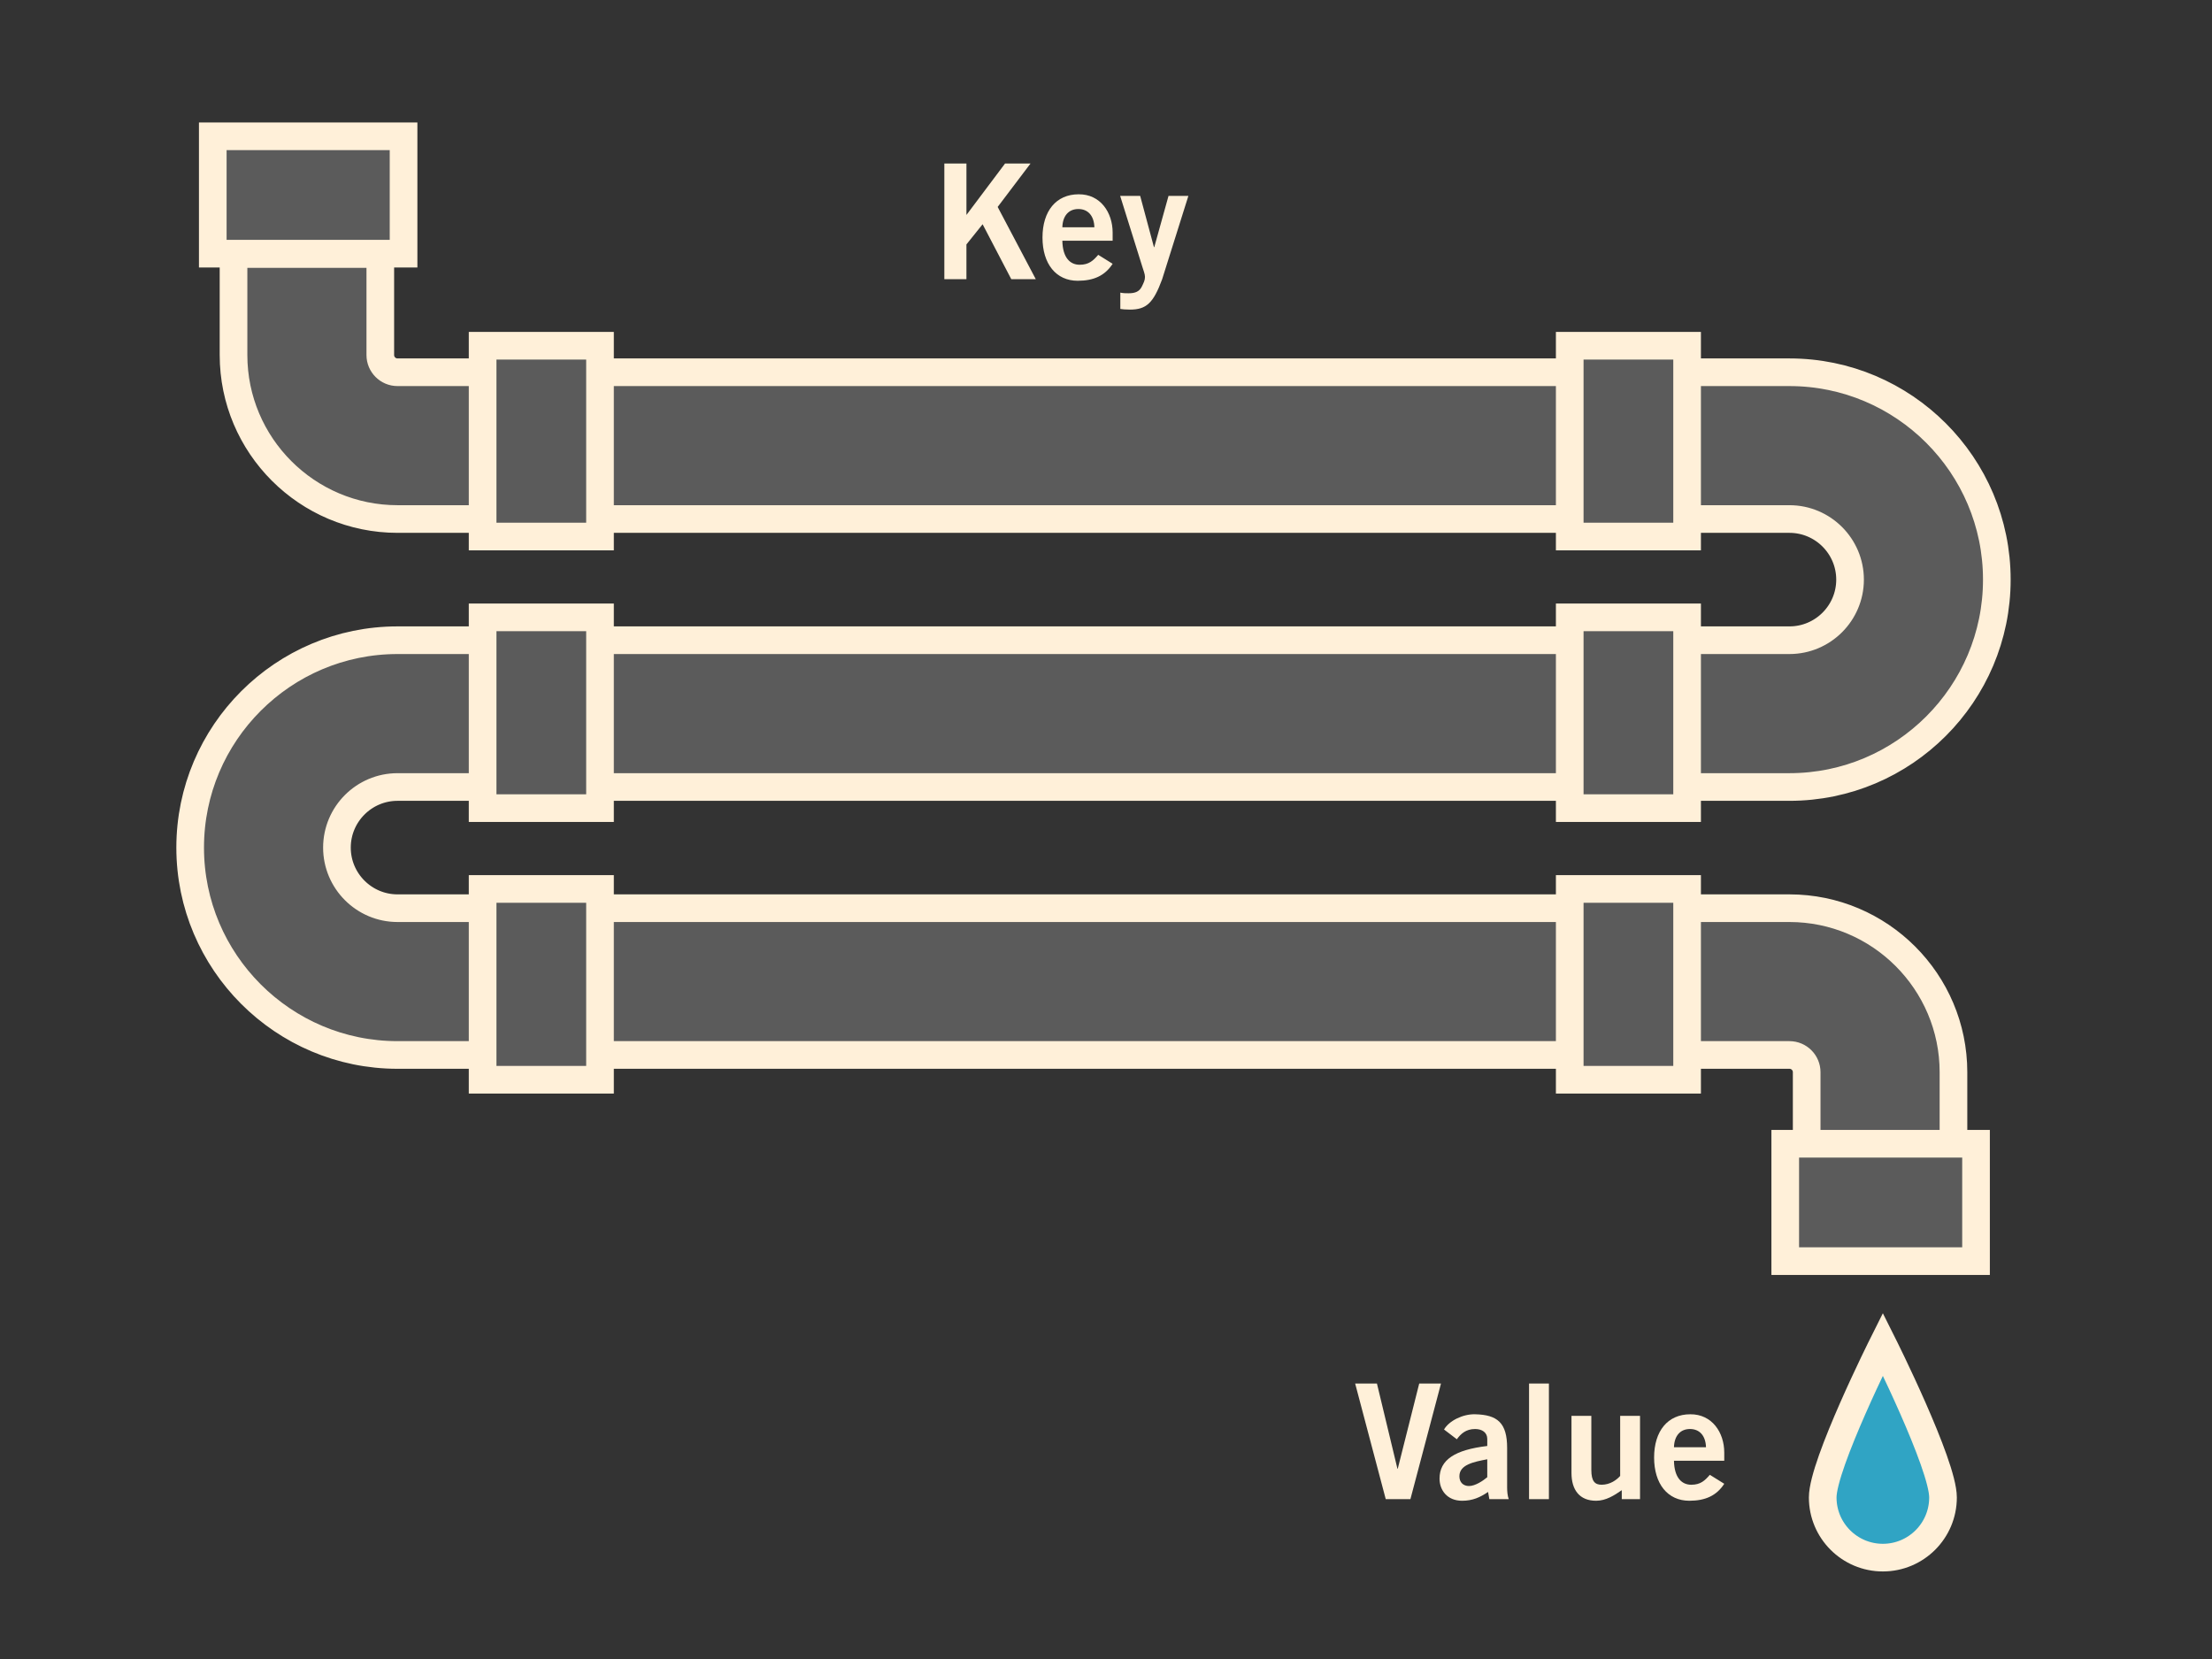 <?xml version="1.0" encoding="utf-8"?>
<!-- Generator: Adobe Illustrator 16.0.0, SVG Export Plug-In . SVG Version: 6.00 Build 0)  -->
<!DOCTYPE svg PUBLIC "-//W3C//DTD SVG 1.1//EN" "http://www.w3.org/Graphics/SVG/1.1/DTD/svg11.dtd">
<svg version="1.1" id="Layer_2" xmlns="http://www.w3.org/2000/svg" xmlns:xlink="http://www.w3.org/1999/xlink" x="0px" y="0px"
	 width="400px" height="300px" viewBox="0 0 400 300" enable-background="new 0 0 400 300" xml:space="preserve">
<rect x="0" y="0" width="400" height="300" fill="#333333" stroke="none"/>
<g>
	<path fill="#FFF0D9" d="M245.055,250.185h3.939l3.707,15.407h0.058l3.881-15.407h3.938l-5.531,20.91h-4.46L245.055,250.185z"/>
	<path fill="#FFF0D9" d="M269.321,271.095l-0.231-1.304c-1.448,0.985-2.81,1.594-4.692,1.594c-2.722,0-4.083-1.94-4.083-3.997
		c0-3.417,2.78-5.213,8.63-5.908v-1.274c0-1.158-0.927-1.795-2.2-1.795c-1.681,0-2.607,0.897-3.302,1.854l-2.317-1.767
		c0.927-1.594,3.418-2.81,5.619-2.752c4.054,0.087,5.792,1.564,5.792,6.082v7.096c0,0.753,0.058,1.506,0.289,2.172H269.321z
		 M268.944,263.884c-2.403,0.463-5.039,0.955-5.039,3.069c0,1.13,0.725,1.767,1.738,1.767c1.129,0,2.548-0.955,3.301-1.593V263.884z
		"/>
	<path fill="#FFF0D9" d="M276.501,271.095v-20.91h3.591v20.91H276.501z"/>
	<path fill="#FFF0D9" d="M296.569,256.035v15.06h-3.302v-1.622c-1.332,0.927-2.867,1.912-4.634,1.912c-3.012,0-4.46-1.97-4.46-5.04
		v-10.31h3.591v9.789c0,2.027,0.638,2.664,1.854,2.664c1.564,0,2.752-0.897,3.36-1.593v-10.86H296.569z"/>
	<path fill="#FFF0D9" d="M302.706,264.145c0.058,3.127,1.448,4.344,3.128,4.344s2.462-0.753,3.359-1.796l2.606,1.622
		c-1.39,2.144-3.417,3.07-6.313,3.07c-3.909,0-6.371-3.041-6.371-7.82c0-4.778,2.462-7.819,6.545-7.819
		c3.938-0.028,6.14,3.302,6.14,6.922v1.478H302.706z M308.498,261.711c-0.058-2.085-1.158-3.301-2.896-3.301
		c-1.738,0-2.839,1.216-2.896,3.301H308.498z"/>
</g>
<g>
	<path fill="#FFF0D9" d="M170.767,50.483v-20.91h3.997v9.297l6.979-9.297h4.605l-5.938,7.849l6.893,13.062h-4.431l-5.184-9.934
		l-2.926,3.649v6.285H170.767z"/>
	<path fill="#FFF0D9" d="M192.107,43.532c0.058,3.128,1.448,4.344,3.128,4.344s2.462-0.753,3.359-1.795l2.606,1.622
		c-1.39,2.143-3.417,3.07-6.313,3.07c-3.909,0-6.371-3.041-6.371-7.819c0-4.779,2.462-7.82,6.545-7.82
		c3.938-0.029,6.14,3.302,6.14,6.922v1.477H192.107z M197.899,41.1c-0.058-2.085-1.158-3.302-2.896-3.302
		c-1.738,0-2.839,1.216-2.896,3.302H197.899z"/>
	<path fill="#FFF0D9" d="M202.589,52.916c0.55,0.116,0.984,0.116,1.506,0.116c1.245,0,1.94-0.347,2.374-1.187
		c0.348-0.724,0.58-1.159,0.58-1.767c0-0.55-0.29-1.188-0.464-1.796l-4.025-12.859h3.62l2.49,9.268h0.059l2.577-9.268h3.591
		l-4.749,15.089c-1.593,4.315-2.867,5.474-5.821,5.474c-0.869,0-1.304-0.058-1.737-0.116V52.916z"/>
</g>
<path fill="#5B5B5B" stroke="#FFF0D9" stroke-width="5" stroke-miterlimit="10" d="M353.249,207.986h-26.543v-14.1
	c0-1.718-1.396-3.115-3.115-3.115H71.888c-20.678,0-37.5-16.822-37.5-37.5c0-20.677,16.822-37.5,37.5-37.5h251.703
	c6.042,0,10.958-4.915,10.958-10.957s-4.916-10.958-10.958-10.958H71.887c-16.354,0-29.658-13.304-29.658-29.658V45.917h26.542
	v18.283c0,1.718,1.397,3.115,3.115,3.115h251.704c20.678,0,37.5,16.822,37.5,37.5c0,20.677-16.822,37.5-37.5,37.5H71.888
	c-6.042,0-10.958,4.916-10.958,10.957c0,6.042,4.916,10.958,10.958,10.958h251.703c16.354,0,29.658,13.304,29.658,29.657V207.986z"
	/>
<rect x="87.274" y="62.521" fill="#5B5B5B" stroke="#FFF0D9" stroke-width="5" stroke-miterlimit="10" width="21.226" height="34.5"/>
<rect x="283.857" y="62.521" fill="#5B5B5B" stroke="#FFF0D9" stroke-width="5" stroke-miterlimit="10" width="21.225" height="34.5"/>
<rect x="87.274" y="111.637" fill="#5B5B5B" stroke="#FFF0D9" stroke-width="5" stroke-miterlimit="10" width="21.226" height="34.498"/>
<rect x="283.857" y="111.637" fill="#5B5B5B" stroke="#FFF0D9" stroke-width="5" stroke-miterlimit="10" width="21.225" height="34.498"/>
<rect x="87.274" y="160.752" fill="#5B5B5B" stroke="#FFF0D9" stroke-width="5" stroke-miterlimit="10" width="21.226" height="34.5"/>
<rect x="283.857" y="160.752" fill="#5B5B5B" stroke="#FFF0D9" stroke-width="5" stroke-miterlimit="10" width="21.225" height="34.5"/>
<rect x="38.477" y="24.647" fill="#5B5B5B" stroke="#FFF0D9" stroke-width="5" stroke-miterlimit="10" width="34.5" height="21.225"/>
<rect x="322.829" y="206.827" fill="#5B5B5B" stroke="#FFF0D9" stroke-width="5" stroke-miterlimit="10" width="34.5" height="21.225"/>
<path fill="#30A4C4" stroke="#FFF0D9" stroke-width="5" stroke-miterlimit="10" d="M351.359,270.791
	c0,6.006-4.87,10.877-10.877,10.877s-10.878-4.871-10.878-10.877c0-6.009,10.878-27.73,10.878-27.73
	S351.359,264.782,351.359,270.791z"/>
</svg>
